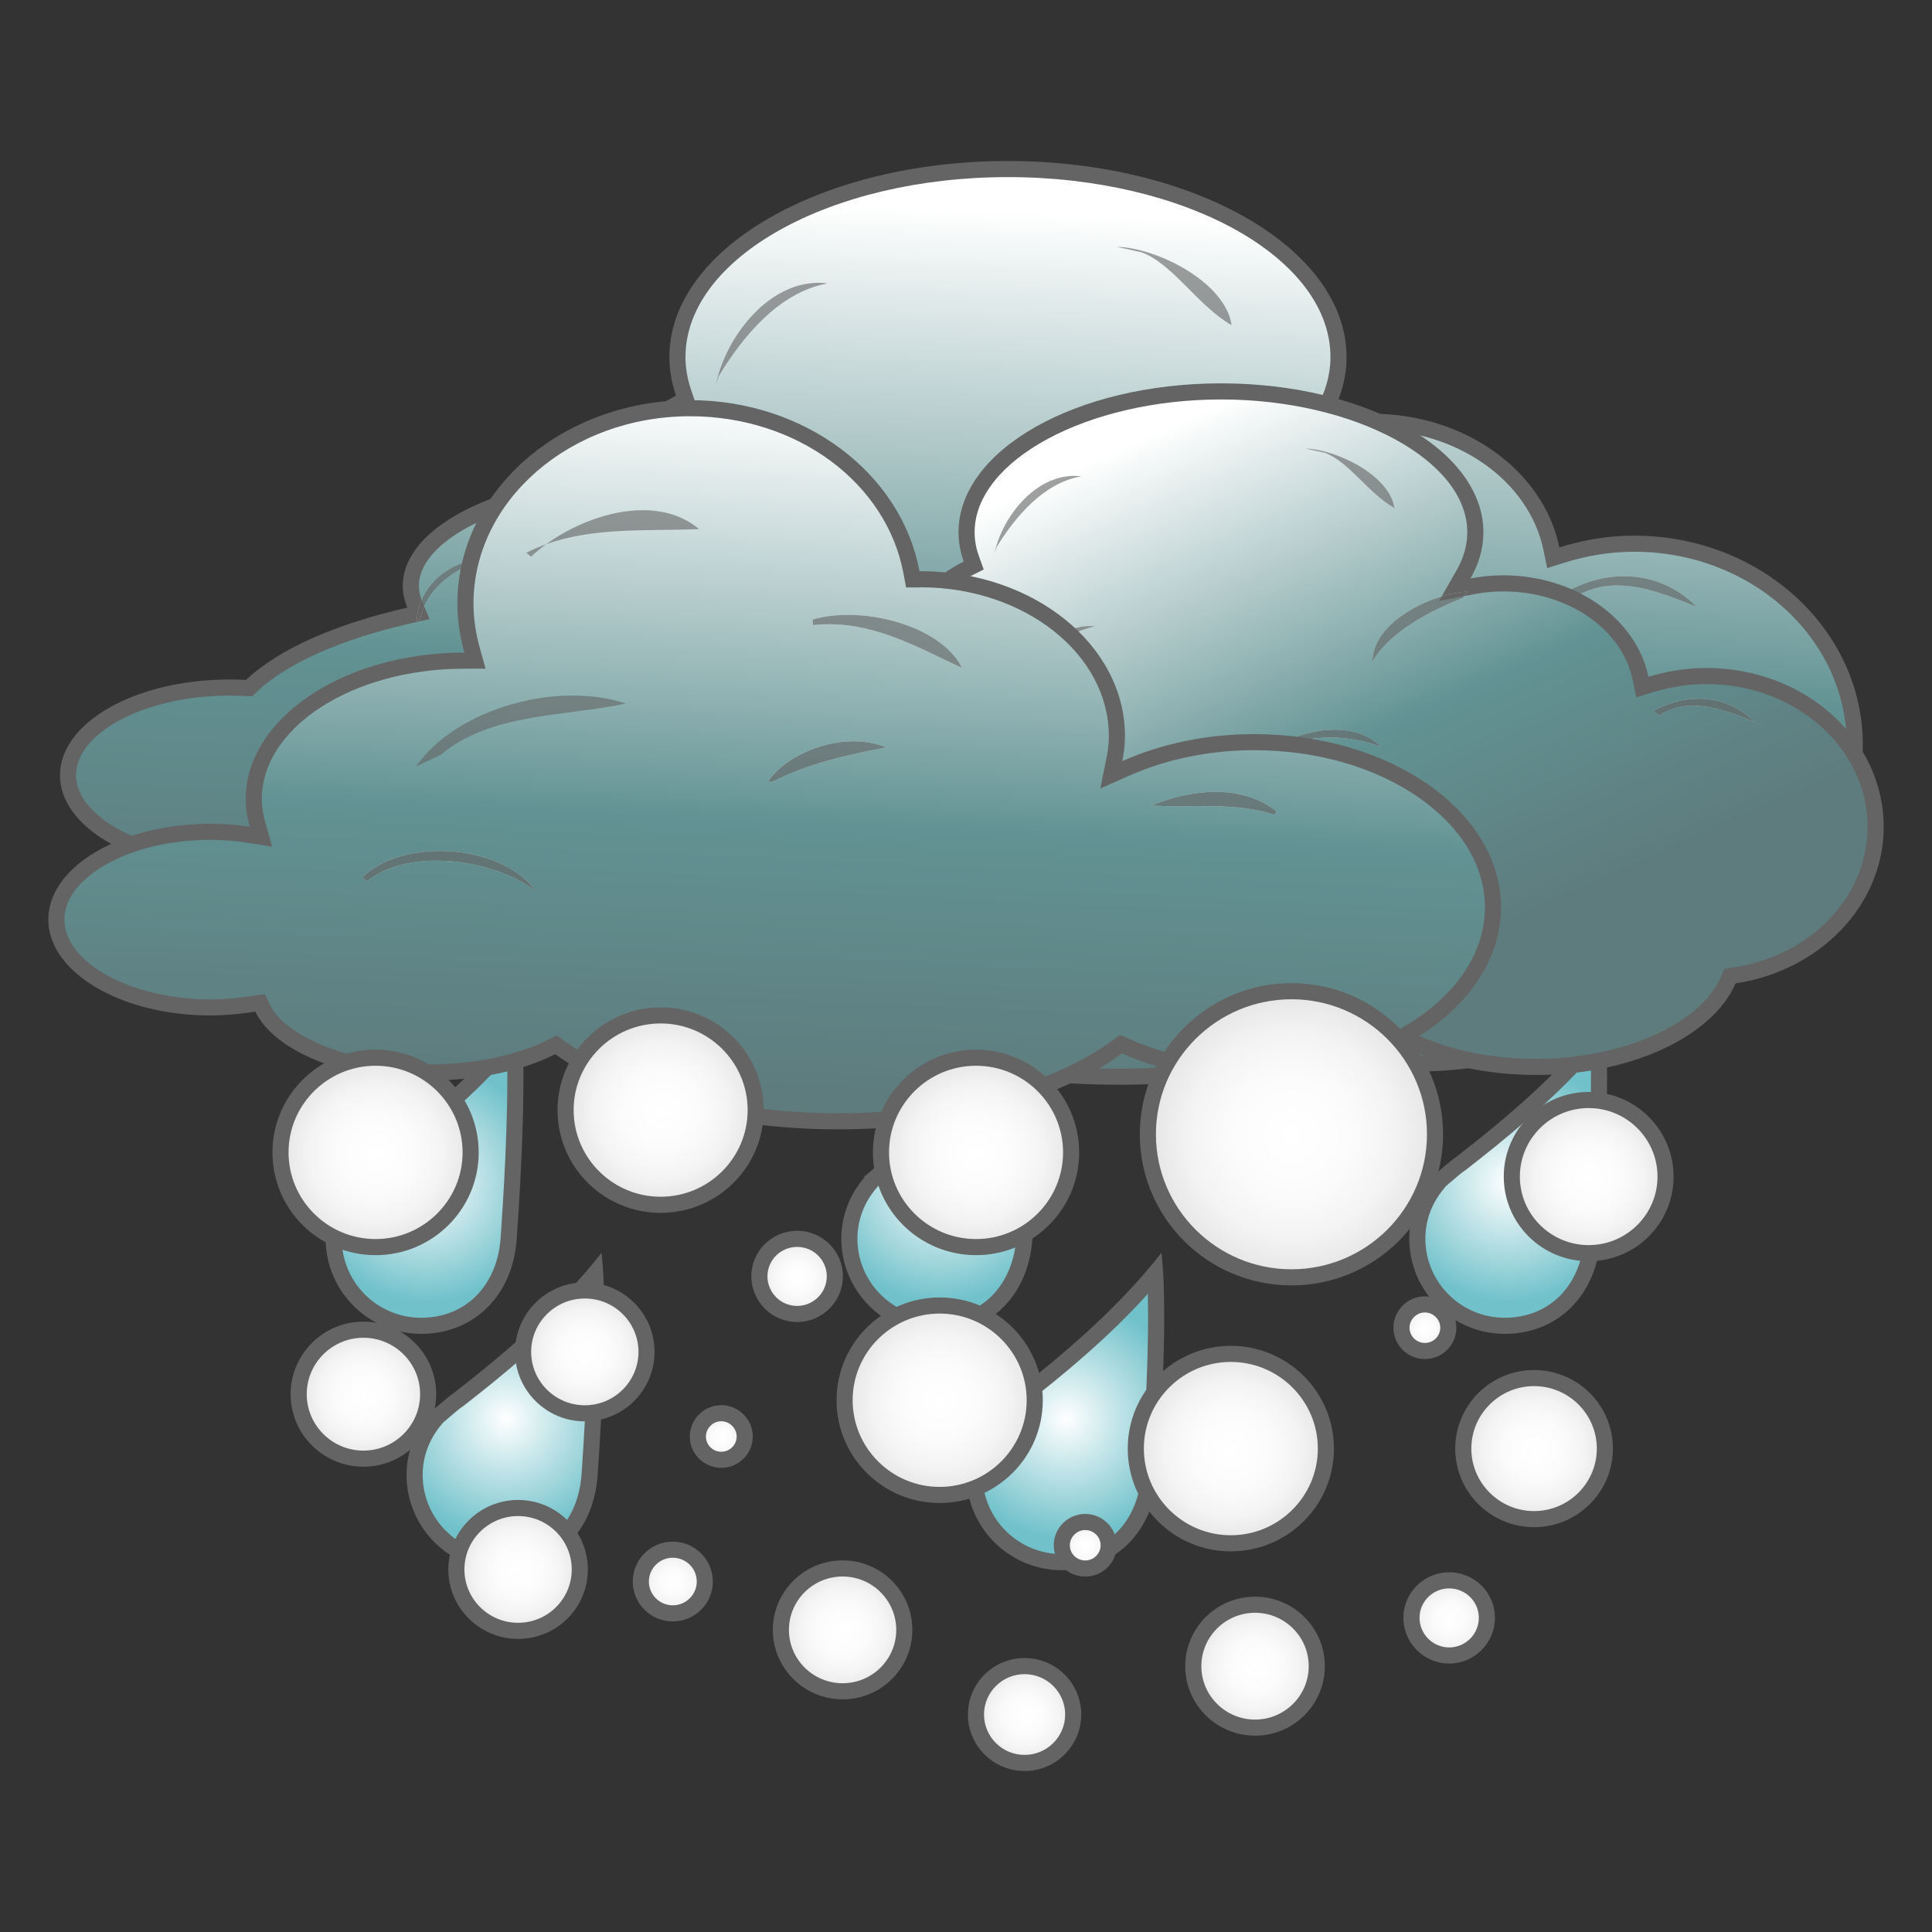 <?xml version="1.0" encoding="utf-8"?>
<!-- Generator: Adobe Illustrator 19.2.1, SVG Export Plug-In . SVG Version: 6.00 Build 0)  -->
<svg version="1.1" id="Слой_1" xmlns="http://www.w3.org/2000/svg" xmlns:xlink="http://www.w3.org/1999/xlink" x="0px" y="0px"
	 viewBox="0 0 120 120" enable-background="new 0 0 120 120" xml:space="preserve">
<rect x="0" y="0" width="120" height="120" fill="#333333" stroke="none"/>
<g>
	<g>
		<g>
			
				<radialGradient id="SVGID_1_" cx="217.095" cy="-182.268" r="1.246" gradientTransform="matrix(6.028 0 0 -6.007 -1214.938 -1021.445)" gradientUnits="userSpaceOnUse">
				<stop  offset="0" style="stop-color:#FFFFFF"/>
				<stop  offset="1" style="stop-color:#70C1CA"/>
			</radialGradient>
			<path fill="url(#SVGID_1_)" d="M93.465,82.349c-2.996,0-5.434-2.428-5.434-5.412c0-1.282,0.458-2.491,1.326-3.495l0.124-0.145
				c0.091-0.077,0.196-0.167,0.307-0.262c0.305-0.263,0.722-0.622,0.899-0.73c2.779-2.154,5.893-4.728,8.565-7.886
				c0.24,4.077-0.241,10.969-0.351,12.433C98.696,80.161,96.513,82.349,93.465,82.349z"/>
			<path fill="#646464" d="M98.803,65.691c0.101,4.244-0.34,10.331-0.404,11.183c-0.185,2.975-2.169,4.974-4.935,4.974
				c-2.72,0-4.933-2.204-4.933-4.912c0-1.161,0.416-2.257,1.204-3.17l0.076-0.095c0.084-0.071,0.182-0.155,0.3-0.256
				c0.242-0.209,0.693-0.597,0.835-0.684l0.049-0.03l0.045-0.035C93.52,70.743,96.303,68.454,98.803,65.691 M99.645,63.148
				c-2.636,3.35-5.869,6.129-9.218,8.73c-0.352,0.214-1.24,1.037-1.486,1.212l0.038,0.024c-0.889,1.03-1.447,2.356-1.447,3.823
				c0,3.263,2.665,5.912,5.933,5.912c3.279,0,5.714-2.396,5.933-5.912C99.422,76.6,100.141,67.236,99.645,63.148L99.645,63.148z
				 M88.903,73.066c-0.027,0.039-0.033,0.057-0.022,0.057c0.009,0,0.029-0.012,0.059-0.033L88.903,73.066L88.903,73.066z"/>
		</g>
	</g>
	<g>
		<g>
			
				<radialGradient id="SVGID_2_" cx="212.532" cy="-184.711" r="1.246" gradientTransform="matrix(6.028 0 0 -6.007 -1214.938 -1021.445)" gradientUnits="userSpaceOnUse">
				<stop  offset="0" style="stop-color:#FFFFFF"/>
				<stop  offset="1" style="stop-color:#70C1CA"/>
			</radialGradient>
			<path fill="url(#SVGID_2_)" d="M65.958,97.029c-2.997,0-5.435-2.429-5.435-5.413c0-1.279,0.459-2.489,1.326-3.498l0.119-0.139
				c0.092-0.077,0.198-0.168,0.311-0.265c0.305-0.263,0.722-0.622,0.899-0.729c2.778-2.155,5.889-4.729,8.567-7.896
				c0.23,3.898-0.197,10.351-0.347,12.403C71.18,94.841,68.996,97.029,65.958,97.029z"/>
			<path fill="#646464" d="M71.295,80.364c0.074,3.123-0.132,7.505-0.395,11.102l-0.006,0.084c-0.195,2.978-2.178,4.978-4.936,4.978
				c-2.721,0-4.934-2.204-4.934-4.913c0-1.159,0.417-2.256,1.205-3.172l0.072-0.091c0.084-0.071,0.183-0.156,0.301-0.258
				c0.242-0.208,0.692-0.596,0.835-0.683l0.05-0.03l0.046-0.036C66.01,85.423,68.792,83.133,71.295,80.364 M72.139,77.818
				c-2.638,3.354-5.87,6.137-9.219,8.74c-0.353,0.213-1.239,1.035-1.486,1.211l0.038,0.023c-0.888,1.032-1.447,2.356-1.447,3.824
				c0,3.262,2.66,5.913,5.934,5.913c3.279,0,5.704-2.396,5.934-5.913C71.915,91.275,72.633,81.914,72.139,77.818L72.139,77.818z
				 M61.395,87.745c-0.027,0.039-0.033,0.057-0.022,0.057c0.009,0,0.03-0.012,0.06-0.033L61.395,87.745L61.395,87.745z"/>
		</g>
		<g>
			
				<radialGradient id="SVGID_3_" cx="211.243" cy="-182.268" r="1.249" gradientTransform="matrix(6.028 0 0 -6.007 -1214.938 -1021.445)" gradientUnits="userSpaceOnUse">
				<stop  offset="0" style="stop-color:#FFFFFF"/>
				<stop  offset="1" style="stop-color:#70C1CA"/>
			</radialGradient>
			<path fill="url(#SVGID_3_)" d="M58.188,82.349c-2.996,0-5.433-2.428-5.433-5.412c0-1.283,0.458-2.491,1.326-3.495l0.13-0.151
				c0.088-0.074,0.188-0.16,0.294-0.251c0.306-0.264,0.725-0.625,0.904-0.733c2.782-2.156,5.896-4.729,8.567-7.887
				c0.218,3.688-0.153,9.7-0.34,12.317l-0.012,0.17C63.409,80.16,61.225,82.349,58.188,82.349z"/>
			<path fill="#646464" d="M63.525,65.693c0.09,3.828-0.258,9.183-0.389,11.017l-0.011,0.162c-0.196,2.977-2.181,4.978-4.937,4.978
				c-2.72,0-4.933-2.204-4.933-4.912c0-1.161,0.416-2.257,1.204-3.17l0.079-0.099c0.082-0.069,0.177-0.151,0.292-0.25
				c0.243-0.209,0.694-0.598,0.837-0.685l0.05-0.03l0.046-0.036C58.244,70.741,61.028,68.452,63.525,65.693 M64.368,63.148
				c-2.634,3.35-5.869,6.129-9.218,8.73c-0.353,0.214-1.24,1.036-1.487,1.211l0.04,0.025c-0.889,1.03-1.447,2.356-1.447,3.823
				c0,3.263,2.661,5.912,5.933,5.912c3.279,0,5.703-2.396,5.935-5.912C64.144,76.6,64.862,67.236,64.368,63.148L64.368,63.148z
				 M53.625,73.066c-0.027,0.039-0.033,0.057-0.022,0.057c0.009,0,0.03-0.012,0.06-0.033L53.625,73.066L53.625,73.066z"/>
		</g>
	</g>
	<g>
		<g>
			
				<radialGradient id="SVGID_4_" cx="205.93" cy="-182.268" r="1.246" gradientTransform="matrix(6.028 0 0 -6.007 -1214.938 -1021.445)" gradientUnits="userSpaceOnUse">
				<stop  offset="0" style="stop-color:#FFFFFF"/>
				<stop  offset="1" style="stop-color:#70C1CA"/>
			</radialGradient>
			<path fill="url(#SVGID_4_)" d="M26.16,82.349c-2.996,0-5.434-2.428-5.434-5.412c0-1.282,0.458-2.491,1.327-3.495l0.132-0.153
				c0.087-0.073,0.186-0.158,0.29-0.248c0.307-0.264,0.726-0.626,0.905-0.734c2.779-2.153,5.89-4.726,8.567-7.887
				c0.219,3.697-0.154,9.714-0.341,12.332l-0.011,0.154C31.381,80.16,29.197,82.349,26.16,82.349z"/>
			<path fill="#646464" d="M31.496,65.692c0.09,3.828-0.258,9.184-0.389,11.018l-0.011,0.161c-0.196,2.977-2.179,4.978-4.936,4.978
				c-2.721,0-4.934-2.204-4.934-4.912c0-1.16,0.417-2.256,1.205-3.17l0.08-0.1c0.081-0.069,0.176-0.151,0.29-0.248
				c0.243-0.209,0.694-0.599,0.837-0.685l0.05-0.03l0.046-0.036C26.212,70.743,28.994,68.455,31.496,65.692 M32.339,63.148
				c-2.637,3.35-5.869,6.129-9.218,8.73c-0.353,0.213-1.239,1.036-1.486,1.211l0.04,0.025c-0.889,1.03-1.448,2.356-1.448,3.823
				c0,3.263,2.662,5.912,5.934,5.912c3.278,0,5.703-2.396,5.934-5.912C32.115,76.6,32.832,67.236,32.339,63.148L32.339,63.148z
				 M21.597,73.066c-0.027,0.039-0.033,0.057-0.022,0.057c0.009,0,0.03-0.012,0.06-0.033L21.597,73.066L21.597,73.066z"/>
		</g>
		<g>
			
				<radialGradient id="SVGID_5_" cx="206.763" cy="-184.711" r="1.246" gradientTransform="matrix(6.028 0 0 -6.007 -1214.938 -1021.445)" gradientUnits="userSpaceOnUse">
				<stop  offset="0" style="stop-color:#FFFFFF"/>
				<stop  offset="1" style="stop-color:#70C1CA"/>
			</radialGradient>
			<path fill="url(#SVGID_5_)" d="M31.186,97.029c-2.996,0-5.434-2.429-5.434-5.413c0-1.285,0.457-2.494,1.321-3.498l0.116-0.135
				c0.098-0.082,0.212-0.18,0.333-0.284c0.299-0.257,0.708-0.609,0.88-0.716c2.775-2.151,5.885-4.725,8.564-7.894
				c0.154,2.621,0.042,6.878-0.328,12.227l-0.019,0.274C36.408,94.841,34.224,97.029,31.186,97.029z"/>
			<path fill="#646464" d="M36.518,80.363c0.064,2.611-0.064,6.361-0.378,10.912c-0.011,0.161-0.018,0.261-0.018,0.276
				c-0.195,2.978-2.178,4.978-4.936,4.978c-2.721,0-4.934-2.204-4.934-4.913c0-1.164,0.415-2.26,1.2-3.171l0.068-0.085
				c0.091-0.076,0.198-0.169,0.329-0.281c0.237-0.204,0.677-0.584,0.816-0.669l0.047-0.029l0.043-0.034
				C31.232,85.423,34.014,83.133,36.518,80.363 M37.36,77.818c-2.637,3.354-5.869,6.137-9.219,8.74
				c-0.347,0.213-1.233,1.035-1.484,1.211l0.037,0.023c-0.889,1.032-1.442,2.356-1.442,3.824c0,3.262,2.656,5.913,5.934,5.913
				c3.272,0,5.704-2.396,5.934-5.913C37.137,91.275,37.854,81.914,37.36,77.818L37.36,77.818z M26.617,87.745
				c-0.027,0.04-0.033,0.058-0.021,0.058c0.01,0,0.031-0.012,0.061-0.033L26.617,87.745L26.617,87.745z"/>
		</g>
	</g>
	<g>
		<g>
			<g>
				<g>
					
						<linearGradient id="SVGID_6_" gradientUnits="userSpaceOnUse" x1="1011.766" y1="-1334.911" x2="1009.8" y2="-1382.626" gradientTransform="matrix(1 0 0 -1 -950.641 -1321.84)">
						<stop  offset="0" style="stop-color:#FFFFFF"/>
						<stop  offset="0.604" style="stop-color:#629293"/>
						<stop  offset="1" style="stop-color:#5E7B7D"/>
					</linearGradient>
					<path fill="url(#SVGID_6_)" d="M54.456,66.867c-11.224,0-20.996-2.829-23.764-6.881l-0.18-0.264l-0.315,0.053
						c-1.283,0.214-2.627,0.322-3.997,0.322c-6.497,0-11.986-2.433-11.986-5.313c0-0.177,0.026-0.367,0.078-0.566l0.159-0.612
						l-0.632-0.014c-5.29-0.115-9.593-2.556-9.593-5.439c0-3.004,4.492-5.448,10.013-5.448c0.345,0,0.677,0.008,1.016,0.025
						l0.214,0.011l0.156-0.147c1.917-1.819,5.393-3.37,9.785-4.366l0.578-0.131l-0.227-0.547c-0.162-0.392-0.244-0.784-0.244-1.164
						c0-3.153,5.355-5.94,12.191-6.344l0.418-0.024l0.049-0.416c0.203-1.719,1.638-3.348,4.042-4.585l0.384-0.197l-0.14-0.409
						c-0.256-0.749-0.385-1.5-0.385-2.232c0-6.439,9.209-11.678,20.528-11.678c11.321,0,20.532,5.239,20.533,11.678
						c0,1.18-0.331,2.367-0.984,3.527l-0.527,0.937l1.056-0.2c0.864-0.164,1.693-0.243,2.536-0.243
						c5.522,0,10.211,3.324,11.147,7.903l0.111,0.544l0.529-0.167c1.485-0.469,3-0.707,4.502-0.707
						c7.553,0,13.697,5.604,13.697,12.493c0,6.11-4.807,11.285-11.429,12.303l-0.274,0.042l-0.109,0.255
						c-1.816,4.236-8.212,7.195-15.552,7.195c-4.691,0-9.145-1.231-12.218-3.378l-0.26-0.182l-0.275,0.158
						C70.506,65.294,62.794,66.867,54.456,66.867z"/>
					<path fill="#646464" d="M62.603,11c11.046,0,20.033,5.015,20.034,11.178c0,1.094-0.31,2.198-0.92,3.281l-1.056,1.873l2.113-0.4
						c0.834-0.158,1.633-0.235,2.443-0.235c5.285,0,9.768,3.156,10.658,7.504l0.223,1.087l1.058-0.334
						c1.435-0.454,2.899-0.684,4.351-0.684c7.277,0,13.197,5.38,13.197,11.993c0,5.862-4.628,10.828-11.005,11.809l-0.548,0.084
						l-0.219,0.51c-1.741,4.058-7.947,6.892-15.093,6.892c-4.591,0-8.94-1.198-11.932-3.288l-0.521-0.364l-0.551,0.317
						c-4.507,2.594-12.126,4.143-20.381,4.143c-10.893,0-20.714-2.802-23.351-6.662l-0.36-0.527l-0.63,0.105
						c-1.261,0.209-2.578,0.316-3.915,0.316c-6.769,0-11.485-2.537-11.485-4.813c0-0.134,0.021-0.282,0.062-0.441l0.318-1.223
						l-1.264-0.028c-4.935-0.108-9.104-2.37-9.104-4.939c0-2.682,4.356-4.948,9.513-4.948c0.336,0,0.66,0.008,0.99,0.025
						l0.429,0.022l0.311-0.295c1.853-1.758,5.245-3.264,9.552-4.241l1.157-0.262l-0.454-1.096c-0.139-0.335-0.206-0.653-0.206-0.972
						c0-2.841,5.258-5.462,11.721-5.845l0.836-0.049l0.098-0.832c0.183-1.549,1.523-3.04,3.774-4.199l0.768-0.395l-0.279-0.817
						c-0.238-0.697-0.359-1.394-0.359-2.071C42.576,16.014,51.56,11,62.603,11 M62.603,10c-11.615,0-21.028,5.456-21.028,12.178
						c0,0.818,0.148,1.619,0.412,2.394c-2.478,1.276-4.079,3.024-4.309,4.971c-7.134,0.422-12.662,3.323-12.662,6.843
						c0,0.463,0.1,0.915,0.283,1.355c-4.462,1.012-8.013,2.587-10.019,4.491c-0.348-0.018-0.688-0.026-1.042-0.026
						c-5.81,0-10.513,2.663-10.513,5.948c0,3.206,4.474,5.816,10.083,5.939c-0.059,0.229-0.094,0.463-0.094,0.692
						c0,3.215,5.586,5.813,12.485,5.813c1.43,0,2.802-0.117,4.079-0.329c2.79,4.083,12.549,7.098,24.177,7.098
						c8.73,0,16.406-1.701,20.88-4.276c3.032,2.118,7.501,3.468,12.504,3.468c7.709,0,14.163-3.188,16.012-7.498
						c6.72-1.033,11.853-6.359,11.853-12.797c0-7.174-6.356-12.993-14.197-12.993c-1.637,0-3.187,0.267-4.652,0.73
						c-0.965-4.71-5.8-8.303-11.638-8.303c-0.907,0-1.778,0.091-2.629,0.252c0.671-1.191,1.049-2.455,1.049-3.772
						C83.636,15.456,74.217,10,62.603,10L62.603,10z"/>
				</g>
				<g opacity="0.61" enable-background="new    ">
					<path fill="#FFFFFF" d="M82.316,27.029c-2.815,0.173-7.546,2.437-7.581,5.737c1.39-2.476,4.704-4.194,7.23-5.215L82.316,27.029
						z"/>
					<path fill="#646464" d="M82.316,27.029c-2.815,0.173-7.546,2.437-7.581,5.737c1.39-2.476,4.704-4.194,7.23-5.215L82.316,27.029
						L82.316,27.029z"/>
				</g>
				<g opacity="0.61" enable-background="new    ">
					<path fill="#FFFFFF" d="M97.21,36.808c2.718-1.56,5.958-1.375,8.18,0.889c-2.43-0.994-5.285-2.135-7.652-0.54L97.21,36.808z"/>
					<path fill="#646464" d="M100.877,35.79c-1.237,0-2.501,0.348-3.668,1.018l0.528,0.349c0.851-0.574,1.766-0.793,2.701-0.793
						c1.665,0,3.395,0.697,4.951,1.333C104.122,36.405,102.522,35.79,100.877,35.79L100.877,35.79z"/>
				</g>
				<g opacity="0.61" enable-background="new    ">
					<path fill="#FFFFFF" d="M44.464,23.885c0.63-3.091,3.521-6.74,6.958-6.282c-3.055,0.531-5.322,3.361-6.781,5.76L44.464,23.885z
						"/>
					<path fill="#646464" d="M50.834,17.564c-3.174,0-5.775,3.408-6.369,6.321l0.177-0.522c1.458-2.399,3.725-5.229,6.781-5.76
						C51.224,17.577,51.028,17.564,50.834,17.564L50.834,17.564z"/>
				</g>
				<g opacity="0.61" enable-background="new    ">
					<path fill="#FFFFFF" d="M69.354,15.327c2.539,0.064,6.771,2.211,7.146,4.875c-2.107-1.211-3.614-3.772-5.574-4.522
						L69.354,15.327z"/>
					<path fill="#646464" d="M69.354,15.327l1.572,0.353c1.96,0.75,3.468,3.311,5.574,4.522
						C76.125,17.538,71.893,15.391,69.354,15.327L69.354,15.327z"/>
				</g>
				<g opacity="0.61" enable-background="new    ">
					<path fill="#FFFFFF" d="M47.096,34.538c0.359-2.531,2.726-4.957,5.416-4.675c-2.473,0.575-4.444,2.071-5.593,4.5L47.096,34.538
						z"/>
					<path fill="#646464" d="M52.084,29.841c-2.184,0-4.088,1.744-4.769,3.776c1.18-1.992,2.988-3.24,5.197-3.754
						C52.369,29.848,52.226,29.841,52.084,29.841L52.084,29.841z M47.316,33.616c-0.141,0.238-0.273,0.487-0.396,0.746l0.176,0.175
						C47.14,34.228,47.214,33.919,47.316,33.616L47.316,33.616z"/>
				</g>
				<g opacity="0.61" enable-background="new    ">
					<path fill="#FFFFFF" d="M25.893,38.553c0.106-2.425,2.502-4.083,4.85-3.842c-2.09,0.197-4.279,1.704-4.674,3.842H25.893z"/>
					<path fill="#646464" d="M30.288,34.688c-2.193,0-4.295,1.597-4.395,3.865h0.176c0.395-2.138,2.584-3.645,4.674-3.842
						C30.592,34.695,30.44,34.688,30.288,34.688L30.288,34.688z"/>
				</g>
				<g opacity="0.61" enable-background="new    ">
					<path fill="#FFFFFF" d="M38.685,31.394c1.907-0.203,3.792,1.038,3.998,2.95c-1.247-0.982-1.901-2.279-3.473-2.604
						L38.685,31.394z"/>
					<path fill="#646464" d="M39.094,31.372c-0.136,0-0.272,0.007-0.409,0.022l0.525,0.346c1.571,0.325,2.225,1.622,3.473,2.604
						C42.491,32.569,40.854,31.372,39.094,31.372L39.094,31.372z"/>
				</g>
				<g opacity="0.61" enable-background="new    ">
					<path fill="#FFFFFF" d="M37.631,43.791c2.831-3.267,13.811-6.353,16.23-1.241c-3.956-3.505-12.068-1.687-16.052,1.414
						L37.631,43.791z"/>
					<path fill="#646464" d="M48.237,39.834c-4.023,0-8.861,1.944-10.606,3.957l0.177,0.173c2.448-1.905,6.452-3.326,10.095-3.326
						c2.287,0,4.431,0.56,5.957,1.912C52.932,40.588,50.743,39.833,48.237,39.834L48.237,39.834z"/>
				</g>
				<g opacity="0.61" enable-background="new    ">
					<path fill="#FFFFFF" d="M65.145,41.172c2.266-2.59,7.716-4.141,10.318-1.425c-3.073-1.235-6.952-1.062-9.619,0.903
						L65.145,41.172z"/>
					<path fill="#646464" d="M71.71,38.321c-2.447,0-5.138,1.219-6.565,2.851l0.7-0.522c1.56-1.149,3.534-1.686,5.52-1.686
						c1.409,0,2.823,0.27,4.099,0.783C74.5,38.742,73.147,38.321,71.71,38.321L71.71,38.321z"/>
				</g>
			</g>
			<g>
				<g>
					
						<linearGradient id="SVGID_7_" gradientUnits="userSpaceOnUse" x1="1014.813" y1="-1352.093" x2="1030.059" y2="-1386.303" gradientTransform="matrix(1 0 0 -1 -950.641 -1321.84)">
						<stop  offset="0" style="stop-color:#FFFFFF"/>
						<stop  offset="0.604" style="stop-color:#629293"/>
						<stop  offset="1" style="stop-color:#5E7B7D"/>
					</linearGradient>
					<path fill="url(#SVGID_7_)" d="M69.517,66.876c-8.674,0-16.21-2.126-18.326-5.17l-0.18-0.26l-0.312,0.052
						c-0.965,0.158-2.002,0.238-3.085,0.238c-4.975,0-9.177-1.791-9.177-3.91c0-0.119,0.018-0.25,0.057-0.412l0.144-0.603
						l-0.619-0.014c-4.038-0.087-7.322-1.884-7.322-4.005c0-2.18,3.505-4.022,7.654-4.022c0.261,0,0.517,0.002,0.772,0.017
						l0.212,0.012l0.156-0.145c1.478-1.371,4.155-2.539,7.539-3.29l0.585-0.13l-0.232-0.553c-0.121-0.286-0.179-0.558-0.179-0.833
						c0-2.331,4.104-4.395,9.342-4.698l0.416-0.024l0.051-0.414c0.157-1.263,1.249-2.468,3.074-3.392l0.396-0.2l-0.151-0.416
						c-0.195-0.54-0.294-1.094-0.294-1.648c0-4.824,7.091-8.748,15.807-8.748c8.709,0,15.794,3.924,15.794,8.748
						c0,0.887-0.247,1.77-0.735,2.623l-0.542,0.947l1.071-0.208c0.639-0.124,1.288-0.187,1.931-0.187
						c4.238,0,7.83,2.483,8.539,5.905l0.111,0.537l0.524-0.161c1.142-0.349,2.305-0.526,3.457-0.526
						c5.794,0,10.508,4.201,10.508,9.364c0,4.582-3.689,8.465-8.771,9.233l-0.273,0.041l-0.11,0.253
						c-1.384,3.172-6.299,5.388-11.952,5.388c-3.609,0-7.038-0.927-9.407-2.542l-0.256-0.175l-0.271,0.152
						C81.929,65.689,75.969,66.876,69.517,66.876z"/>
					<path fill="#646464" d="M75.842,24.811c8.29,0,15.294,3.777,15.294,8.248c0,0.799-0.225,1.598-0.67,2.374l-1.084,1.895
						l2.143-0.416c0.607-0.118,1.224-0.178,1.835-0.178c4.003,0,7.388,2.316,8.05,5.506l0.223,1.074l1.049-0.321
						c1.094-0.335,2.208-0.504,3.311-0.504c5.518,0,10.007,3.976,10.007,8.864c0,4.333-3.51,8.008-8.347,8.738l-0.547,0.083
						l-0.221,0.507c-1.285,2.948-6.119,5.088-11.493,5.088c-3.511,0-6.836-0.895-9.125-2.455l-0.513-0.35l-0.541,0.304
						c-3.46,1.946-9.328,3.109-15.698,3.109c-9.501,0-16.204-2.493-17.915-4.956l-0.36-0.518l-0.623,0.102
						c-0.938,0.154-1.949,0.232-3.004,0.232c-4.966,0-8.677-1.8-8.677-3.41c0-0.079,0.014-0.173,0.043-0.295l0.288-1.205
						l-1.239-0.027c-4.087-0.088-6.833-1.884-6.833-3.505c0-1.666,2.938-3.522,7.153-3.522c0.252,0,0.498,0.002,0.744,0.016
						l0.425,0.024l0.312-0.289c1.414-1.311,4.009-2.436,7.306-3.168l1.169-0.259l-0.464-1.104c-0.094-0.224-0.14-0.433-0.14-0.64
						c0-1.773,3.391-3.882,8.871-4.199l0.832-0.048l0.103-0.827c0.136-1.094,1.132-2.162,2.804-3.008l0.79-0.4L60.8,34.537
						c-0.176-0.486-0.265-0.983-0.265-1.478C60.535,28.588,67.545,24.811,75.842,24.811 M75.842,23.811
						c-9.006,0-16.307,4.145-16.307,9.248c0,0.625,0.112,1.231,0.324,1.818c-1.924,0.974-3.16,2.296-3.345,3.777
						c-5.534,0.32-9.813,2.528-9.813,5.197c0,0.352,0.077,0.692,0.218,1.027c-3.462,0.768-6.211,1.965-7.77,3.411
						c-0.265-0.015-0.53-0.018-0.801-0.018c-4.503,0-8.153,2.023-8.153,4.522c0,2.429,3.468,4.411,7.811,4.505
						c-0.041,0.17-0.07,0.346-0.07,0.528c0,2.44,4.333,4.41,9.677,4.41c1.113,0,2.172-0.082,3.166-0.245
						c2.16,3.108,9.731,5.385,18.737,5.385c6.769,0,12.727-1.29,16.188-3.237c2.355,1.606,5.816,2.629,9.688,2.629
						c5.983,0,10.985-2.418,12.41-5.688c5.219-0.788,9.197-4.835,9.197-9.727c0-5.447-4.929-9.864-11.007-9.864
						c-1.266,0-2.472,0.202-3.603,0.548c-0.741-3.572-4.497-6.303-9.029-6.303c-0.695,0-1.378,0.07-2.026,0.196
						c0.518-0.906,0.802-1.865,0.802-2.871C92.136,27.955,84.842,23.811,75.842,23.811L75.842,23.811z"/>
				</g>
				<g opacity="0.61" enable-background="new    ">
					<path fill="#FFFFFF" d="M91.123,36.746c-2.185,0.129-5.858,1.851-5.882,4.355c1.082-1.88,3.648-3.185,5.611-3.957
						L91.123,36.746z"/>
					<path fill="#646464" d="M91.123,36.746c-2.185,0.129-5.858,1.851-5.882,4.355c1.082-1.88,3.648-3.185,5.611-3.957
						L91.123,36.746L91.123,36.746z"/>
				</g>
				<g opacity="0.61" enable-background="new    ">
					<path fill="#FFFFFF" d="M102.673,44.169c2.095-1.185,4.608-1.044,6.333,0.681c-1.882-0.757-4.098-1.625-5.933-0.414
						L102.673,44.169z"/>
					<path fill="#646464" d="M105.504,43.396c-0.957,0-1.933,0.264-2.831,0.773l0.4,0.267c0.659-0.435,1.367-0.602,2.092-0.602
						c1.292,0,2.636,0.531,3.841,1.016C108.02,43.865,106.778,43.396,105.504,43.396L105.504,43.396z"/>
				</g>
				<g opacity="0.61" enable-background="new    ">
					<path fill="#FFFFFF" d="M61.771,34.356c0.496-2.347,2.732-5.115,5.398-4.769c-2.366,0.398-4.127,2.551-5.257,4.373
						L61.771,34.356z"/>
					<path fill="#646464" d="M66.714,29.558c-2.462,0-4.476,2.586-4.943,4.798l0.141-0.396c1.13-1.822,2.891-3.975,5.257-4.373
						C67.016,29.567,66.864,29.558,66.714,29.558L66.714,29.558z"/>
				</g>
				<g opacity="0.61" enable-background="new    ">
					<path fill="#FFFFFF" d="M81.068,27.859c1.966,0.05,5.251,1.674,5.545,3.698c-1.631-0.915-2.807-2.86-4.32-3.432L81.068,27.859z
						"/>
					<path fill="#646464" d="M81.068,27.859l1.225,0.266c1.513,0.572,2.689,2.517,4.32,3.432
						C86.319,29.533,83.034,27.909,81.068,27.859L81.068,27.859z"/>
				</g>
				<g opacity="0.61" enable-background="new    ">
					<path fill="#FFFFFF" d="M63.816,42.451c0.276-1.924,2.117-3.766,4.202-3.549c-1.921,0.434-3.444,1.566-4.334,3.414
						L63.816,42.451z"/>
					<path fill="#646464" d="M67.682,38.885c-1.697,0-3.179,1.332-3.701,2.881c0.913-1.524,2.315-2.474,4.037-2.863
						C67.905,38.89,67.793,38.885,67.682,38.885L67.682,38.885z M63.98,41.765c-0.105,0.176-0.204,0.36-0.297,0.551l0.132,0.135
						C63.849,42.22,63.904,41.99,63.98,41.765L63.98,41.765z"/>
				</g>
				<g opacity="0.61" enable-background="new    ">
					<path fill="#FFFFFF" d="M47.38,45.498c0.082-1.842,1.942-3.1,3.761-2.918c-1.619,0.15-3.314,1.293-3.626,2.918H47.38z"/>
					<path fill="#646464" d="M50.789,42.563c-1.7,0-3.332,1.212-3.409,2.935h0.135c0.312-1.625,2.007-2.768,3.626-2.918
						C51.023,42.568,50.906,42.563,50.789,42.563L50.789,42.563z"/>
				</g>
				<g opacity="0.61" enable-background="new    ">
					<path fill="#FFFFFF" d="M57.292,40.063c1.484-0.159,2.944,0.786,3.103,2.235c-0.966-0.742-1.471-1.728-2.69-1.974
						L57.292,40.063z"/>
					<path fill="#646464" d="M57.618,40.046c-0.108,0-0.217,0.006-0.326,0.017l0.412,0.261c1.219,0.246,1.725,1.232,2.69,1.974
						C60.248,40.955,58.983,40.045,57.618,40.046L57.618,40.046z"/>
				</g>
				<g opacity="0.61" enable-background="new    ">
					<path fill="#FFFFFF" d="M56.486,49.478c2.19-2.487,10.702-4.828,12.574-0.944c-3.068-2.663-9.354-1.282-12.444,1.077
						L56.486,49.478z"/>
					<path fill="#646464" d="M64.701,46.469c-3.117,0-6.866,1.477-8.215,3.009l0.13,0.133c1.898-1.449,5.003-2.529,7.827-2.529
						c1.772,0,3.434,0.426,4.617,1.452C68.341,47.043,66.644,46.469,64.701,46.469L64.701,46.469z"/>
				</g>
				<g opacity="0.61" enable-background="new    ">
					<path fill="#FFFFFF" d="M77.807,47.493c1.755-1.971,5.982-3.15,7.994-1.091c-2.379-0.936-5.381-0.807-7.453,0.692
						L77.807,47.493z"/>
					<path fill="#646464" d="M82.899,45.322c-1.897,0-3.986,0.928-5.092,2.171l0.541-0.399c1.212-0.877,2.743-1.285,4.281-1.285
						c1.09,0,2.184,0.205,3.171,0.593C85.057,45.641,84.011,45.322,82.899,45.322L82.899,45.322z"/>
				</g>
			</g>
			<g>
				<g>
					
						<linearGradient id="SVGID_8_" gradientUnits="userSpaceOnUse" x1="1000.191" y1="-1346.693" x2="998.232" y2="-1390.249" gradientTransform="matrix(1 0 0 -1 -950.641 -1321.84)">
						<stop  offset="0" style="stop-color:#FFFFFF"/>
						<stop  offset="0.604" style="stop-color:#629293"/>
						<stop  offset="1" style="stop-color:#5E7B7D"/>
					</linearGradient>
					<path fill="url(#SVGID_8_)" d="M52.059,69.646c-6.841,0-13.301-1.71-17.28-4.575l-0.247-0.177l-0.271,0.137
						c-2.014,1.018-4.717,1.578-7.61,1.578c-4.893,0-9.24-1.677-10.337-3.986l-0.159-0.333l-0.365,0.053
						c-0.731,0.107-1.701,0.229-2.718,0.229c-5.188,0-9.572-2.5-9.572-5.459c0-3.003,4.293-5.447,9.57-5.447
						c0.811,0,1.606,0.061,2.368,0.182l0.772,0.123l-0.213-0.752c-0.158-0.559-0.235-1.073-0.235-1.574
						c0-4.748,5.868-8.61,13.081-8.61h0.659L29.325,40.4c-0.276-0.991-0.417-1.969-0.417-2.905c0-6.695,6.258-12.141,13.951-12.141
						c6.884,0,12.671,4.299,13.759,10.222l0.075,0.41h0.469l0.083-0.016c6.655,0.007,12.126,4.378,12.126,9.752
						c0,0.449-0.053,0.939-0.156,1.455l-0.19,0.949l0.884-0.393c2.403-1.069,5.164-1.635,7.985-1.635
						c8.18,0,14.834,4.602,14.834,10.259c0,5.653-6.655,10.252-14.836,10.252c-2.82,0-5.585-0.565-7.995-1.636l-0.264-0.117
						l-0.232,0.169C65.41,67.919,58.927,69.646,52.059,69.646z"/>
					<path fill="#646464" d="M42.859,25.854c6.643,0,12.223,4.127,13.267,9.813l0.151,0.819h0.833c0.052,0,0.098-0.004,0.138-0.009
						c6.417,0.032,11.625,4.167,11.625,9.245c0,0.417-0.049,0.874-0.147,1.356l-0.383,1.899l1.77-0.788
						c2.34-1.041,5.031-1.592,7.782-1.592c3.893,0,7.541,1.055,10.27,2.969c2.621,1.839,4.065,4.25,4.065,6.79
						c0,5.377-6.431,9.752-14.335,9.752c-2.751,0-5.446-0.551-7.794-1.592l-0.526-0.233l-0.466,0.338
						c-3.908,2.833-10.282,4.525-17.049,4.525c-6.741,0-13.091-1.675-16.988-4.48l-0.493-0.355l-0.542,0.274
						c-1.918,0.968-4.609,1.524-7.385,1.524c-5.279,0-9.034-1.906-9.886-3.7l-0.317-0.667l-0.731,0.107
						c-0.712,0.104-1.657,0.224-2.646,0.224C8.154,62.072,4,59.801,4,57.113c0-1.217,0.872-2.403,2.456-3.34
						c1.751-1.036,4.1-1.607,6.617-1.607c0.781,0,1.551,0.059,2.287,0.176l1.544,0.245l-0.426-1.505
						c-0.145-0.514-0.216-0.984-0.216-1.438c0-4.472,5.644-8.11,12.581-8.11h1.317l-0.354-1.269
						c-0.264-0.947-0.398-1.879-0.398-2.77C29.408,31.076,35.442,25.854,42.859,25.854 M42.859,24.854
						c-7.982,0-14.451,5.658-14.451,12.641c0,1.053,0.166,2.073,0.435,3.039c-7.499,0-13.581,4.088-13.581,9.11
						c0,0.583,0.094,1.146,0.254,1.71c-0.783-0.124-1.596-0.188-2.444-0.188c-0.001,0-0.002,0-0.003,0
						C7.502,51.166,3,53.84,3,57.113c0,3.273,4.503,5.959,10.072,5.959c0.97,0,1.907-0.105,2.791-0.234
						c1.159,2.439,5.539,4.271,10.789,4.271c3.061,0,5.839-0.623,7.835-1.631c3.926,2.826,10.325,4.668,17.572,4.668
						c7.288,0,13.722-1.877,17.636-4.715c2.378,1.055,5.181,1.678,8.199,1.678c8.472,0,15.335-4.822,15.335-10.752
						c0-5.943-6.863-10.759-15.334-10.759c-3.008,0-5.808,0.619-8.188,1.678c0.101-0.501,0.167-1.026,0.167-1.554
						c0-5.658-5.684-10.245-12.699-10.245c-0.024,0-0.042,0.009-0.064,0.009C56.003,29.459,50.058,24.854,42.859,24.854
						L42.859,24.854z"/>
				</g>
				<g opacity="0.61" enable-background="new    ">
					<path fill="#FFFFFF" d="M50.47,38.482c3.226-0.933,8.053,0.458,9.273,2.995c-2.961-1.358-5.727-3.018-9.243-2.654L50.47,38.482
						z"/>
					<path fill="#646464" d="M52.689,38.191c-0.779,0-1.535,0.093-2.219,0.291l0.03,0.341c0.335-0.035,0.662-0.051,0.984-0.051
						c3.06,0,5.58,1.476,8.259,2.705C58.782,39.478,55.581,38.191,52.689,38.191L52.689,38.191z"/>
				</g>
				<g opacity="0.61" enable-background="new    ">
					<path fill="#FFFFFF" d="M79.292,50.39c-2.117-1.654-5.111-1.446-7.78-0.352c2.723,0.141,5.121-0.238,7.661,0.575L79.292,50.39z
						"/>
					<path fill="#646464" d="M75.502,49.183c-1.315,0-2.691,0.323-3.99,0.855c0.556,0.029,1.099,0.036,1.632,0.036
						c0.519,0,1.029-0.007,1.534-0.007c1.514,0,2.979,0.061,4.495,0.546l0.119-0.223C78.205,49.541,76.888,49.183,75.502,49.183
						L75.502,49.183z"/>
				</g>
				<g opacity="0.61" enable-background="new    ">
					<path fill="#FFFFFF" d="M22.514,54.485c2.637-2.528,8.736-2.018,10.767,0.868c-2.532-1.977-7.858-2.751-10.479-0.616
						L22.514,54.485z"/>
					<path fill="#646464" d="M27.324,52.856c-1.846,0-3.658,0.525-4.81,1.629l0.287,0.252c1.096-0.893,2.666-1.277,4.306-1.277
						c2.281,0,4.7,0.743,6.173,1.893C32.137,53.728,29.703,52.856,27.324,52.856L27.324,52.856z"/>
				</g>
				<g opacity="0.61" enable-background="new    ">
					<path fill="#FFFFFF" d="M37.576,32.549c0.801-0.235,1.6-0.361,2.348-0.361c0.578,0,1.114,0.074,1.606,0.22
						c-0.108,0.001-0.215,0.003-0.322,0.004C39.966,32.43,38.757,32.445,37.576,32.549z"/>
					<path fill="#646464" d="M39.924,31.688c-2.105,0-4.364,0.925-6.004,2.116c2.94-1.058,6.105-0.813,9.502-0.939
						C42.43,32.031,41.206,31.688,39.924,31.688L39.924,31.688z M33.92,33.805c-0.412,0.149-0.82,0.323-1.224,0.527l0.289,0.244
						C33.266,34.311,33.58,34.052,33.92,33.805L33.92,33.805z"/>
				</g>
				<g opacity="0.61" enable-background="new    ">
					<path fill="#FFFFFF" d="M31.087,44.498c1.415-0.507,2.964-0.797,4.487-0.797c0.026,0,0.052,0,0.078,0
						c-0.038,0.005-0.076,0.01-0.113,0.015C34.045,43.91,32.525,44.107,31.087,44.498z"/>
					<path fill="#646464" d="M35.574,43.201c-3.823,0-7.92,1.75-9.721,4.4l1.507-0.707c3.085-2.625,7.747-2.384,11.515-3.197
						C37.845,43.358,36.722,43.201,35.574,43.201L35.574,43.201z"/>
				</g>
				<g opacity="0.61" enable-background="new    ">
					<path fill="#FFFFFF" d="M47.691,48.56c1.142-1.766,4.697-3.258,7.387-2.121c0.224,0,0.224-0.015,0-0.015
						c-2.384,0.428-4.945,1.027-7.099,2.135L47.691,48.56L47.691,48.56z"/>
					<path fill="#646464" d="M53.014,46.042c-2.209,0-4.458,1.18-5.323,2.518l0.288-0.001c2.147-1.104,4.697-1.703,7.074-2.131
						C54.407,46.16,53.713,46.042,53.014,46.042L53.014,46.042z M55.078,46.424c-0.008,0.001-0.017,0.003-0.025,0.005
						c0.008,0.003,0.017,0.007,0.025,0.01C55.302,46.439,55.302,46.424,55.078,46.424L55.078,46.424z"/>
				</g>
			</g>
		</g>
		<g>
			
				<radialGradient id="SVGID_9_" cx="205.425" cy="-181.967" r="0.982" gradientTransform="matrix(6.028 0 0 -6.007 -1214.938 -1021.445)" gradientUnits="userSpaceOnUse">
				<stop  offset="0" style="stop-color:#FFFFFF"/>
				<stop  offset="0.383" style="stop-color:#FCFCFC"/>
				<stop  offset="0.703" style="stop-color:#F4F4F4"/>
				<stop  offset="1" style="stop-color:#E5E5E5"/>
			</radialGradient>
			<ellipse fill="url(#SVGID_9_)" cx="23.327" cy="71.578" rx="5.905" ry="5.882"/>
			<path fill="#646464" d="M23.327,66.195c2.98,0,5.405,2.415,5.405,5.383c0,2.968-2.425,5.382-5.405,5.382
				s-5.405-2.414-5.405-5.382C17.922,68.61,20.346,66.195,23.327,66.195 M23.327,65.195c-3.537,0-6.405,2.863-6.405,6.383
				c0,3.531,2.867,6.382,6.405,6.382s6.405-2.851,6.405-6.382C29.732,68.058,26.864,65.195,23.327,65.195L23.327,65.195z"/>
		</g>
		<g>
			
				<radialGradient id="SVGID_10_" cx="205.3" cy="-184.469" r="0.666" gradientTransform="matrix(6.028 0 0 -6.007 -1214.938 -1021.445)" gradientUnits="userSpaceOnUse">
				<stop  offset="0" style="stop-color:#FFFFFF"/>
				<stop  offset="0.383" style="stop-color:#FCFCFC"/>
				<stop  offset="0.703" style="stop-color:#F4F4F4"/>
				<stop  offset="1" style="stop-color:#E5E5E5"/>
			</radialGradient>
			<ellipse fill="url(#SVGID_10_)" cx="22.573" cy="86.595" rx="4.021" ry="4.005"/>
			<path fill="#646464" d="M22.573,83.09c1.942,0,3.521,1.572,3.521,3.505s-1.58,3.505-3.521,3.505s-3.521-1.572-3.521-3.505
				S20.632,83.09,22.573,83.09 M22.573,82.09c-2.497,0-4.521,2.017-4.521,4.505s2.024,4.505,4.521,4.505s4.521-2.017,4.521-4.505
				S25.07,82.09,22.573,82.09L22.573,82.09z"/>
		</g>
		<g>
			
				<radialGradient id="SVGID_11_" cx="211.238" cy="-184.53" r="0.983" gradientTransform="matrix(6.028 0 0 -6.007 -1214.938 -1021.445)" gradientUnits="userSpaceOnUse">
				<stop  offset="0" style="stop-color:#FFFFFF"/>
				<stop  offset="0.383" style="stop-color:#FCFCFC"/>
				<stop  offset="0.703" style="stop-color:#F4F4F4"/>
				<stop  offset="1" style="stop-color:#E5E5E5"/>
			</radialGradient>
			<ellipse fill="url(#SVGID_11_)" cx="58.364" cy="86.971" rx="5.905" ry="5.883"/>
			<path fill="#646464" d="M58.364,81.588c2.98,0,5.405,2.415,5.405,5.383s-2.425,5.383-5.405,5.383s-5.405-2.415-5.405-5.383
				S55.384,81.588,58.364,81.588 M58.364,80.588c-3.537,0-6.405,2.863-6.405,6.383c0,3.531,2.868,6.383,6.405,6.383
				c3.537,0,6.405-2.852,6.405-6.383C64.769,83.451,61.901,80.588,58.364,80.588L58.364,80.588z"/>
		</g>
		<g>
			
				<radialGradient id="SVGID_12_" cx="214.238" cy="-185.03" r="0.979" gradientTransform="matrix(6.028 0 0 -6.007 -1214.938 -1021.445)" gradientUnits="userSpaceOnUse">
				<stop  offset="0" style="stop-color:#FFFFFF"/>
				<stop  offset="0.383" style="stop-color:#FCFCFC"/>
				<stop  offset="0.703" style="stop-color:#F4F4F4"/>
				<stop  offset="1" style="stop-color:#E5E5E5"/>
			</radialGradient>
			<path fill="url(#SVGID_12_)" d="M76.446,95.858c-3.253,0-5.899-2.64-5.899-5.884s2.646-5.883,5.899-5.883
				c3.257,0,5.906,2.639,5.906,5.883C82.353,93.216,79.703,95.855,76.446,95.858L76.446,95.858z"/>
			<path fill="#646464" d="M76.447,84.592c2.981,0,5.406,2.415,5.406,5.383c0,2.966-2.425,5.38-5.406,5.383
				c-2.977,0-5.4-2.415-5.4-5.383S73.469,84.592,76.447,84.592 M76.447,83.592c-3.537,0-6.4,2.862-6.4,6.383
				c0,3.53,2.867,6.383,6.4,6.383c3.538-0.003,6.406-2.853,6.406-6.383C82.853,86.454,79.985,83.592,76.447,83.592L76.447,83.592z"
				/>
		</g>
		<g>
			
				<radialGradient id="SVGID_13_" cx="207.581" cy="-184.032" r="0.636" gradientTransform="matrix(6.028 0 0 -6.007 -1214.938 -1021.445)" gradientUnits="userSpaceOnUse">
				<stop  offset="0" style="stop-color:#FFFFFF"/>
				<stop  offset="0.383" style="stop-color:#FCFCFC"/>
				<stop  offset="0.703" style="stop-color:#F4F4F4"/>
				<stop  offset="1" style="stop-color:#E5E5E5"/>
			</radialGradient>
			<ellipse fill="url(#SVGID_13_)" cx="36.324" cy="83.967" rx="3.833" ry="3.816"/>
			<path fill="#646464" d="M36.324,80.651c1.838,0,3.333,1.488,3.333,3.316c0,1.829-1.495,3.317-3.333,3.317
				c-1.838,0-3.333-1.488-3.333-3.317C32.991,82.139,34.486,80.651,36.324,80.651 M36.324,79.651c-2.391,0-4.333,1.938-4.333,4.316
				c0,2.383,1.941,4.317,4.333,4.317c2.396,0,4.333-1.934,4.333-4.317C40.657,81.586,38.72,79.651,36.324,79.651L36.324,79.651z"/>
		</g>
		<g>
			
				<radialGradient id="SVGID_14_" cx="214.862" cy="-181.78" r="1.479" gradientTransform="matrix(6.028 0 0 -6.007 -1214.938 -1021.445)" gradientUnits="userSpaceOnUse">
				<stop  offset="0" style="stop-color:#FFFFFF"/>
				<stop  offset="0.383" style="stop-color:#FCFCFC"/>
				<stop  offset="0.703" style="stop-color:#F4F4F4"/>
				<stop  offset="1" style="stop-color:#E5E5E5"/>
			</radialGradient>
			<path fill="url(#SVGID_14_)" d="M80.214,79.338c-4.918,0-8.919-3.986-8.919-8.886s4.001-8.886,8.919-8.886
				c4.917,0,8.918,3.986,8.918,8.886S85.131,79.338,80.214,79.338z"/>
			<path fill="#646464" d="M80.214,62.066c4.642,0,8.418,3.762,8.418,8.386c0,4.624-3.776,8.386-8.418,8.386
				c-4.642,0-8.418-3.762-8.418-8.386S75.572,62.066,80.214,62.066 M80.214,61.066c-5.196,0-9.418,4.205-9.418,9.386
				c0,5.187,4.222,9.386,9.418,9.386c5.199,0,9.418-4.199,9.418-9.386C89.632,65.271,85.413,61.066,80.214,61.066L80.214,61.066z"/>
		</g>
		<g>
			
				<radialGradient id="SVGID_15_" cx="210.237" cy="-186.905" r="0.638" gradientTransform="matrix(6.028 0 0 -6.007 -1214.938 -1021.445)" gradientUnits="userSpaceOnUse">
				<stop  offset="0" style="stop-color:#FFFFFF"/>
				<stop  offset="0.383" style="stop-color:#FCFCFC"/>
				<stop  offset="0.703" style="stop-color:#F4F4F4"/>
				<stop  offset="1" style="stop-color:#E5E5E5"/>
			</radialGradient>
			<path fill="url(#SVGID_15_)" d="M52.336,105.049c-2.115,0-3.834-1.71-3.834-3.813c0-2.104,1.719-3.817,3.833-3.817
				s3.833,1.713,3.833,3.817c0,1.018-0.397,1.975-1.118,2.694c-0.722,0.721-1.682,1.118-2.704,1.118H52.336z"/>
			<path fill="#646464" d="M52.335,97.919c1.838,0,3.333,1.488,3.333,3.317c0,1.827-1.49,3.313-3.333,3.313
				c-1.838,0-3.333-1.486-3.333-3.313C49.002,99.407,50.497,97.919,52.335,97.919 M52.335,96.919c-2.39,0-4.333,1.937-4.333,4.317
				s1.942,4.313,4.333,4.313c0.004,0,0.007,0,0.011,0c2.391,0,4.322-1.935,4.322-4.313C56.668,98.853,54.731,96.919,52.335,96.919
				L52.335,96.919z"/>
		</g>
		<g>
			
				<radialGradient id="SVGID_16_" cx="211.612" cy="-181.967" r="0.982" gradientTransform="matrix(6.028 0 0 -6.007 -1214.938 -1021.445)" gradientUnits="userSpaceOnUse">
				<stop  offset="0" style="stop-color:#FFFFFF"/>
				<stop  offset="0.383" style="stop-color:#FCFCFC"/>
				<stop  offset="0.703" style="stop-color:#F4F4F4"/>
				<stop  offset="1" style="stop-color:#E5E5E5"/>
			</radialGradient>
			<ellipse fill="url(#SVGID_16_)" cx="60.623" cy="71.578" rx="5.905" ry="5.882"/>
			<path fill="#646464" d="M60.624,66.195c2.98,0,5.405,2.415,5.405,5.383c0,2.968-2.425,5.382-5.405,5.382
				s-5.405-2.414-5.405-5.382C55.219,68.61,57.643,66.195,60.624,66.195 M60.624,65.195c-3.538,0-6.405,2.863-6.405,6.383
				c0,3.531,2.868,6.382,6.405,6.382c3.537,0,6.405-2.851,6.405-6.382C67.028,68.058,64.158,65.195,60.624,65.195L60.624,65.195z"/>
		</g>
		<g>
			
				<radialGradient id="SVGID_17_" cx="212.113" cy="-187.782" r="0.501" gradientTransform="matrix(6.028 0 0 -6.007 -1214.938 -1021.445)" gradientUnits="userSpaceOnUse">
				<stop  offset="0" style="stop-color:#FFFFFF"/>
				<stop  offset="0.383" style="stop-color:#FCFCFC"/>
				<stop  offset="0.703" style="stop-color:#F4F4F4"/>
				<stop  offset="1" style="stop-color:#E5E5E5"/>
			</radialGradient>
			<ellipse fill="url(#SVGID_17_)" cx="63.639" cy="106.492" rx="3.02" ry="3.008"/>
			<path fill="#646464" d="M63.639,103.984c1.39,0,2.52,1.125,2.52,2.508S65.029,109,63.639,109s-2.52-1.125-2.52-2.508
				S62.249,103.984,63.639,103.984 M63.639,102.984c-1.944,0-3.52,1.571-3.52,3.508S61.695,110,63.639,110s3.52-1.571,3.52-3.508
				S65.583,102.984,63.639,102.984L63.639,102.984z"/>
		</g>
		<g>
			
				<radialGradient id="SVGID_18_" cx="209.769" cy="-183.251" r="0.389" gradientTransform="matrix(6.028 0 0 -6.007 -1214.938 -1021.445)" gradientUnits="userSpaceOnUse">
				<stop  offset="0" style="stop-color:#FFFFFF"/>
				<stop  offset="0.383" style="stop-color:#FCFCFC"/>
				<stop  offset="0.703" style="stop-color:#F4F4F4"/>
				<stop  offset="1" style="stop-color:#E5E5E5"/>
			</radialGradient>
			<ellipse fill="url(#SVGID_18_)" cx="49.51" cy="79.277" rx="2.344" ry="2.333"/>
			<path fill="#646464" d="M49.51,77.447c1.017,0,1.844,0.819,1.844,1.826c0,1.015-0.827,1.84-1.844,1.84
				c-1.016,0-1.843-0.825-1.843-1.84C47.667,78.266,48.494,77.447,49.51,77.447 M49.51,76.447c-1.565,0-2.843,1.267-2.843,2.826
				c0,1.561,1.278,2.84,2.843,2.84c1.571,0,2.844-1.278,2.844-2.84C52.354,77.71,51.082,76.447,49.51,76.447L49.51,76.447z"/>
		</g>
		<g>
			
				<radialGradient id="SVGID_19_" cx="214.487" cy="-187.282" r="0.636" gradientTransform="matrix(6.028 0 0 -6.007 -1214.938 -1021.445)" gradientUnits="userSpaceOnUse">
				<stop  offset="0" style="stop-color:#FFFFFF"/>
				<stop  offset="0.383" style="stop-color:#FCFCFC"/>
				<stop  offset="0.703" style="stop-color:#F4F4F4"/>
				<stop  offset="1" style="stop-color:#E5E5E5"/>
			</radialGradient>
			<path fill="url(#SVGID_19_)" d="M77.955,107.306c-2.116,0-3.838-1.712-3.838-3.816s1.721-3.817,3.836-3.817
				c2.113,0,3.833,1.713,3.833,3.817c0,1.019-0.397,1.977-1.12,2.697C79.942,106.908,78.979,107.306,77.955,107.306L77.955,107.306z
				"/>
			<path fill="#646464" d="M77.954,100.172c1.838,0,3.333,1.488,3.333,3.317s-1.494,3.317-3.333,3.317
				c-1.839,0-3.336-1.488-3.336-3.317S76.114,100.172,77.954,100.172 M77.954,99.172c-2.396,0-4.336,1.936-4.336,4.317
				s1.936,4.317,4.336,4.317c0.001,0,0.001,0,0.002,0c2.395,0,4.331-1.936,4.331-4.317C82.287,101.107,80.349,99.172,77.954,99.172
				L77.954,99.172z"/>
		</g>
		<g>
			
				<radialGradient id="SVGID_20_" cx="208.362" cy="-181.53" r="0.979" gradientTransform="matrix(6.028 0 0 -6.007 -1214.938 -1021.445)" gradientUnits="userSpaceOnUse">
				<stop  offset="0" style="stop-color:#FFFFFF"/>
				<stop  offset="0.383" style="stop-color:#FCFCFC"/>
				<stop  offset="0.703" style="stop-color:#F4F4F4"/>
				<stop  offset="1" style="stop-color:#E5E5E5"/>
			</radialGradient>
			<ellipse fill="url(#SVGID_20_)" cx="41.034" cy="68.95" rx="5.904" ry="5.882"/>
			<path fill="#646464" d="M41.034,63.568c2.98,0,5.404,2.414,5.404,5.382s-2.424,5.382-5.404,5.382
				c-2.98,0-5.405-2.414-5.405-5.382S38.054,63.568,41.034,63.568 M41.034,62.568c-3.538,0-6.405,2.861-6.405,6.382
				c0,3.53,2.867,6.382,6.405,6.382c3.537,0,6.404-2.852,6.404-6.382C47.438,65.429,44.571,62.568,41.034,62.568L41.034,62.568z"/>
		</g>
		<g>
			
				<radialGradient id="SVGID_21_" cx="206.893" cy="-186.28" r="0.638" gradientTransform="matrix(6.028 0 0 -6.007 -1214.938 -1021.445)" gradientUnits="userSpaceOnUse">
				<stop  offset="0" style="stop-color:#FFFFFF"/>
				<stop  offset="0.383" style="stop-color:#FCFCFC"/>
				<stop  offset="0.703" style="stop-color:#F4F4F4"/>
				<stop  offset="1" style="stop-color:#E5E5E5"/>
			</radialGradient>
			<path fill="url(#SVGID_21_)" d="M32.18,101.295c-2.115,0-3.834-1.71-3.834-3.813c0-2.104,1.719-3.817,3.833-3.817
				s3.833,1.713,3.833,3.817c0,1.018-0.397,1.975-1.118,2.694c-0.722,0.721-1.683,1.118-2.706,1.118H32.18z"/>
			<path fill="#646464" d="M32.179,94.165c1.838,0,3.333,1.488,3.333,3.317c0,1.827-1.491,3.313-3.333,3.313
				c-1.838,0-3.333-1.486-3.333-3.313C28.846,95.653,30.341,94.165,32.179,94.165 M32.179,93.165c-2.39,0-4.333,1.937-4.333,4.317
				c0,2.379,1.942,4.313,4.333,4.313c0.003,0,0.006,0,0.009,0c2.393,0,4.324-1.934,4.324-4.313
				C36.512,95.099,34.575,93.165,32.179,93.165L32.179,93.165z"/>
		</g>
		<g>
			
				<radialGradient id="SVGID_22_" cx="217.363" cy="-185.032" r="0.729" gradientTransform="matrix(6.028 0 0 -6.007 -1214.938 -1021.445)" gradientUnits="userSpaceOnUse">
				<stop  offset="0" style="stop-color:#FFFFFF"/>
				<stop  offset="0.383" style="stop-color:#FCFCFC"/>
				<stop  offset="0.703" style="stop-color:#F4F4F4"/>
				<stop  offset="1" style="stop-color:#E5E5E5"/>
			</radialGradient>
			<path fill="url(#SVGID_22_)" d="M95.285,94.356c-2.425,0-4.397-1.966-4.397-4.382s1.973-4.381,4.397-4.381
				c2.424,0,4.396,1.965,4.396,4.381C99.682,92.388,97.709,94.354,95.285,94.356L95.285,94.356z"/>
			<path fill="#646464" d="M95.285,86.094c2.148,0,3.896,1.741,3.896,3.881c0,2.138-1.748,3.879-3.896,3.881
				c-2.149,0-3.898-1.741-3.898-3.881S93.136,86.094,95.285,86.094 M95.285,85.094c-2.703,0-4.898,2.182-4.898,4.881
				c0,2.697,2.199,4.881,4.898,4.881c2.699-0.002,4.896-2.184,4.896-4.881C100.182,87.276,97.985,85.094,95.285,85.094
				L95.285,85.094z"/>
		</g>
		<g>
			
				<radialGradient id="SVGID_23_" cx="217.925" cy="-182.22" r="0.792" gradientTransform="matrix(6.028 0 0 -6.007 -1214.938 -1021.445)" gradientUnits="userSpaceOnUse">
				<stop  offset="0" style="stop-color:#FFFFFF"/>
				<stop  offset="0.383" style="stop-color:#FCFCFC"/>
				<stop  offset="0.703" style="stop-color:#F4F4F4"/>
				<stop  offset="1" style="stop-color:#E5E5E5"/>
			</radialGradient>
			<ellipse fill="url(#SVGID_23_)" cx="98.676" cy="73.08" rx="4.774" ry="4.756"/>
			<path fill="#646464" d="M98.676,68.824c2.357,0,4.275,1.909,4.275,4.256s-1.918,4.256-4.275,4.256s-4.275-1.909-4.275-4.256
				S96.319,68.824,98.676,68.824 M98.676,67.824c-2.912,0-5.275,2.357-5.275,5.256c0,2.909,2.36,5.256,5.275,5.256
				c2.912,0,5.275-2.347,5.275-5.256C103.95,70.182,101.588,67.824,98.676,67.824L98.676,67.824z"/>
		</g>
		<g>
			
				<radialGradient id="SVGID_24_" cx="208.988" cy="-184.907" r="0.241" gradientTransform="matrix(6.028 0 0 -6.007 -1214.938 -1021.445)" gradientUnits="userSpaceOnUse">
				<stop  offset="0" style="stop-color:#FFFFFF"/>
				<stop  offset="0.383" style="stop-color:#FCFCFC"/>
				<stop  offset="0.703" style="stop-color:#F4F4F4"/>
				<stop  offset="1" style="stop-color:#E5E5E5"/>
			</radialGradient>
			<ellipse fill="url(#SVGID_24_)" cx="44.8" cy="89.223" rx="1.455" ry="1.447"/>
			<path fill="#646464" d="M44.8,88.276c0.518,0,0.955,0.434,0.955,0.947c0,0.523-0.428,0.948-0.955,0.948s-0.955-0.425-0.955-0.948
				C43.845,88.71,44.283,88.276,44.8,88.276 M44.8,87.276c-1.078,0-1.955,0.884-1.955,1.947c0,1.08,0.877,1.948,1.955,1.948
				s1.955-0.868,1.955-1.948C46.755,88.16,45.878,87.276,44.8,87.276L44.8,87.276z"/>
		</g>
		<g>
			
				<radialGradient id="SVGID_25_" cx="216.238" cy="-183.782" r="0.241" gradientTransform="matrix(6.028 0 0 -6.007 -1214.938 -1021.445)" gradientUnits="userSpaceOnUse">
				<stop  offset="0" style="stop-color:#FFFFFF"/>
				<stop  offset="0.383" style="stop-color:#FCFCFC"/>
				<stop  offset="0.703" style="stop-color:#F4F4F4"/>
				<stop  offset="1" style="stop-color:#E5E5E5"/>
			</radialGradient>
			<ellipse fill="url(#SVGID_25_)" cx="88.503" cy="82.466" rx="1.455" ry="1.448"/>
			<path fill="#646464" d="M88.503,81.518c0.518,0,0.955,0.434,0.955,0.948c0,0.522-0.428,0.947-0.955,0.947
				s-0.955-0.425-0.955-0.947C87.548,81.952,87.985,81.518,88.503,81.518 M88.503,80.518c-1.078,0-1.955,0.881-1.955,1.948
				c0,1.079,0.877,1.947,1.955,1.947s1.955-0.868,1.955-1.947C90.458,81.399,89.581,80.518,88.503,80.518L88.503,80.518z"/>
		</g>
		<g>
			
				<radialGradient id="SVGID_26_" cx="212.738" cy="-186.03" r="0.241" gradientTransform="matrix(6.028 0 0 -6.007 -1214.938 -1021.445)" gradientUnits="userSpaceOnUse">
				<stop  offset="0" style="stop-color:#FFFFFF"/>
				<stop  offset="0.383" style="stop-color:#FCFCFC"/>
				<stop  offset="0.703" style="stop-color:#F4F4F4"/>
				<stop  offset="1" style="stop-color:#E5E5E5"/>
			</radialGradient>
			<path fill="url(#SVGID_26_)" d="M67.406,97.423c-0.804,0-1.456-0.647-1.456-1.442c0-0.798,0.652-1.447,1.454-1.447
				c0.804,0,1.457,0.649,1.457,1.447c0,0.387-0.15,0.749-0.424,1.021c-0.273,0.272-0.638,0.422-1.025,0.422H67.406z"/>
			<path fill="#646464" d="M67.404,95.033c0.528,0,0.957,0.425,0.957,0.947c0,0.52-0.426,0.943-0.957,0.943
				c-0.526,0-0.954-0.423-0.954-0.943C66.45,95.467,66.887,95.033,67.404,95.033 M67.404,94.033c-1.077,0-1.954,0.88-1.954,1.947
				c0,1.078,0.877,1.943,1.954,1.943c0.002,0,0.005,0,0.007,0c1.076,0,1.949-0.864,1.949-1.943
				C69.361,94.913,68.483,94.033,67.404,94.033L67.404,94.033z"/>
		</g>
		<g>
			
				<radialGradient id="SVGID_27_" cx="216.488" cy="-186.783" r="0.39" gradientTransform="matrix(6.028 0 0 -6.007 -1214.938 -1021.445)" gradientUnits="userSpaceOnUse">
				<stop  offset="0" style="stop-color:#FFFFFF"/>
				<stop  offset="0.383" style="stop-color:#FCFCFC"/>
				<stop  offset="0.703" style="stop-color:#F4F4F4"/>
				<stop  offset="1" style="stop-color:#E5E5E5"/>
			</radialGradient>
			<path fill="url(#SVGID_27_)" d="M90.011,102.825c-1.291,0-2.342-1.05-2.342-2.341c0-1.282,1.051-2.326,2.342-2.326
				s2.342,1.044,2.342,2.326C92.353,101.775,91.302,102.825,90.011,102.825z"/>
			<path fill="#646464" d="M90.011,98.658c1.016,0,1.842,0.819,1.842,1.826c0,1.015-0.826,1.841-1.842,1.841
				c-1.016,0-1.842-0.826-1.842-1.841C88.169,99.477,88.995,98.658,90.011,98.658 M90.011,97.658c-1.571,0-2.842,1.268-2.842,2.826
				c0,1.562,1.271,2.841,2.842,2.841c1.571,0,2.842-1.279,2.842-2.841C92.853,98.921,91.583,97.658,90.011,97.658L90.011,97.658z"/>
		</g>
		<g>
			
				<radialGradient id="SVGID_28_" cx="208.489" cy="-186.405" r="0.329" gradientTransform="matrix(6.028 0 0 -6.007 -1214.938 -1021.445)" gradientUnits="userSpaceOnUse">
				<stop  offset="0" style="stop-color:#FFFFFF"/>
				<stop  offset="0.383" style="stop-color:#FCFCFC"/>
				<stop  offset="0.703" style="stop-color:#F4F4F4"/>
				<stop  offset="1" style="stop-color:#E5E5E5"/>
			</radialGradient>
			<ellipse fill="url(#SVGID_28_)" cx="41.788" cy="98.232" rx="1.987" ry="1.978"/>
			<path fill="#646464" d="M41.787,96.753c0.822,0,1.49,0.663,1.49,1.479c0,0.814-0.668,1.477-1.49,1.477
				c-0.818,0-1.484-0.663-1.484-1.477C40.303,97.416,40.968,96.753,41.787,96.753 M41.787,95.753c-1.372,0-2.484,1.114-2.484,2.479
				c0,1.373,1.112,2.477,2.484,2.477c1.372,0,2.49-1.104,2.49-2.477C44.277,96.872,43.159,95.753,41.787,95.753L41.787,95.753z"/>
		</g>
	</g>
</g>
</svg>
